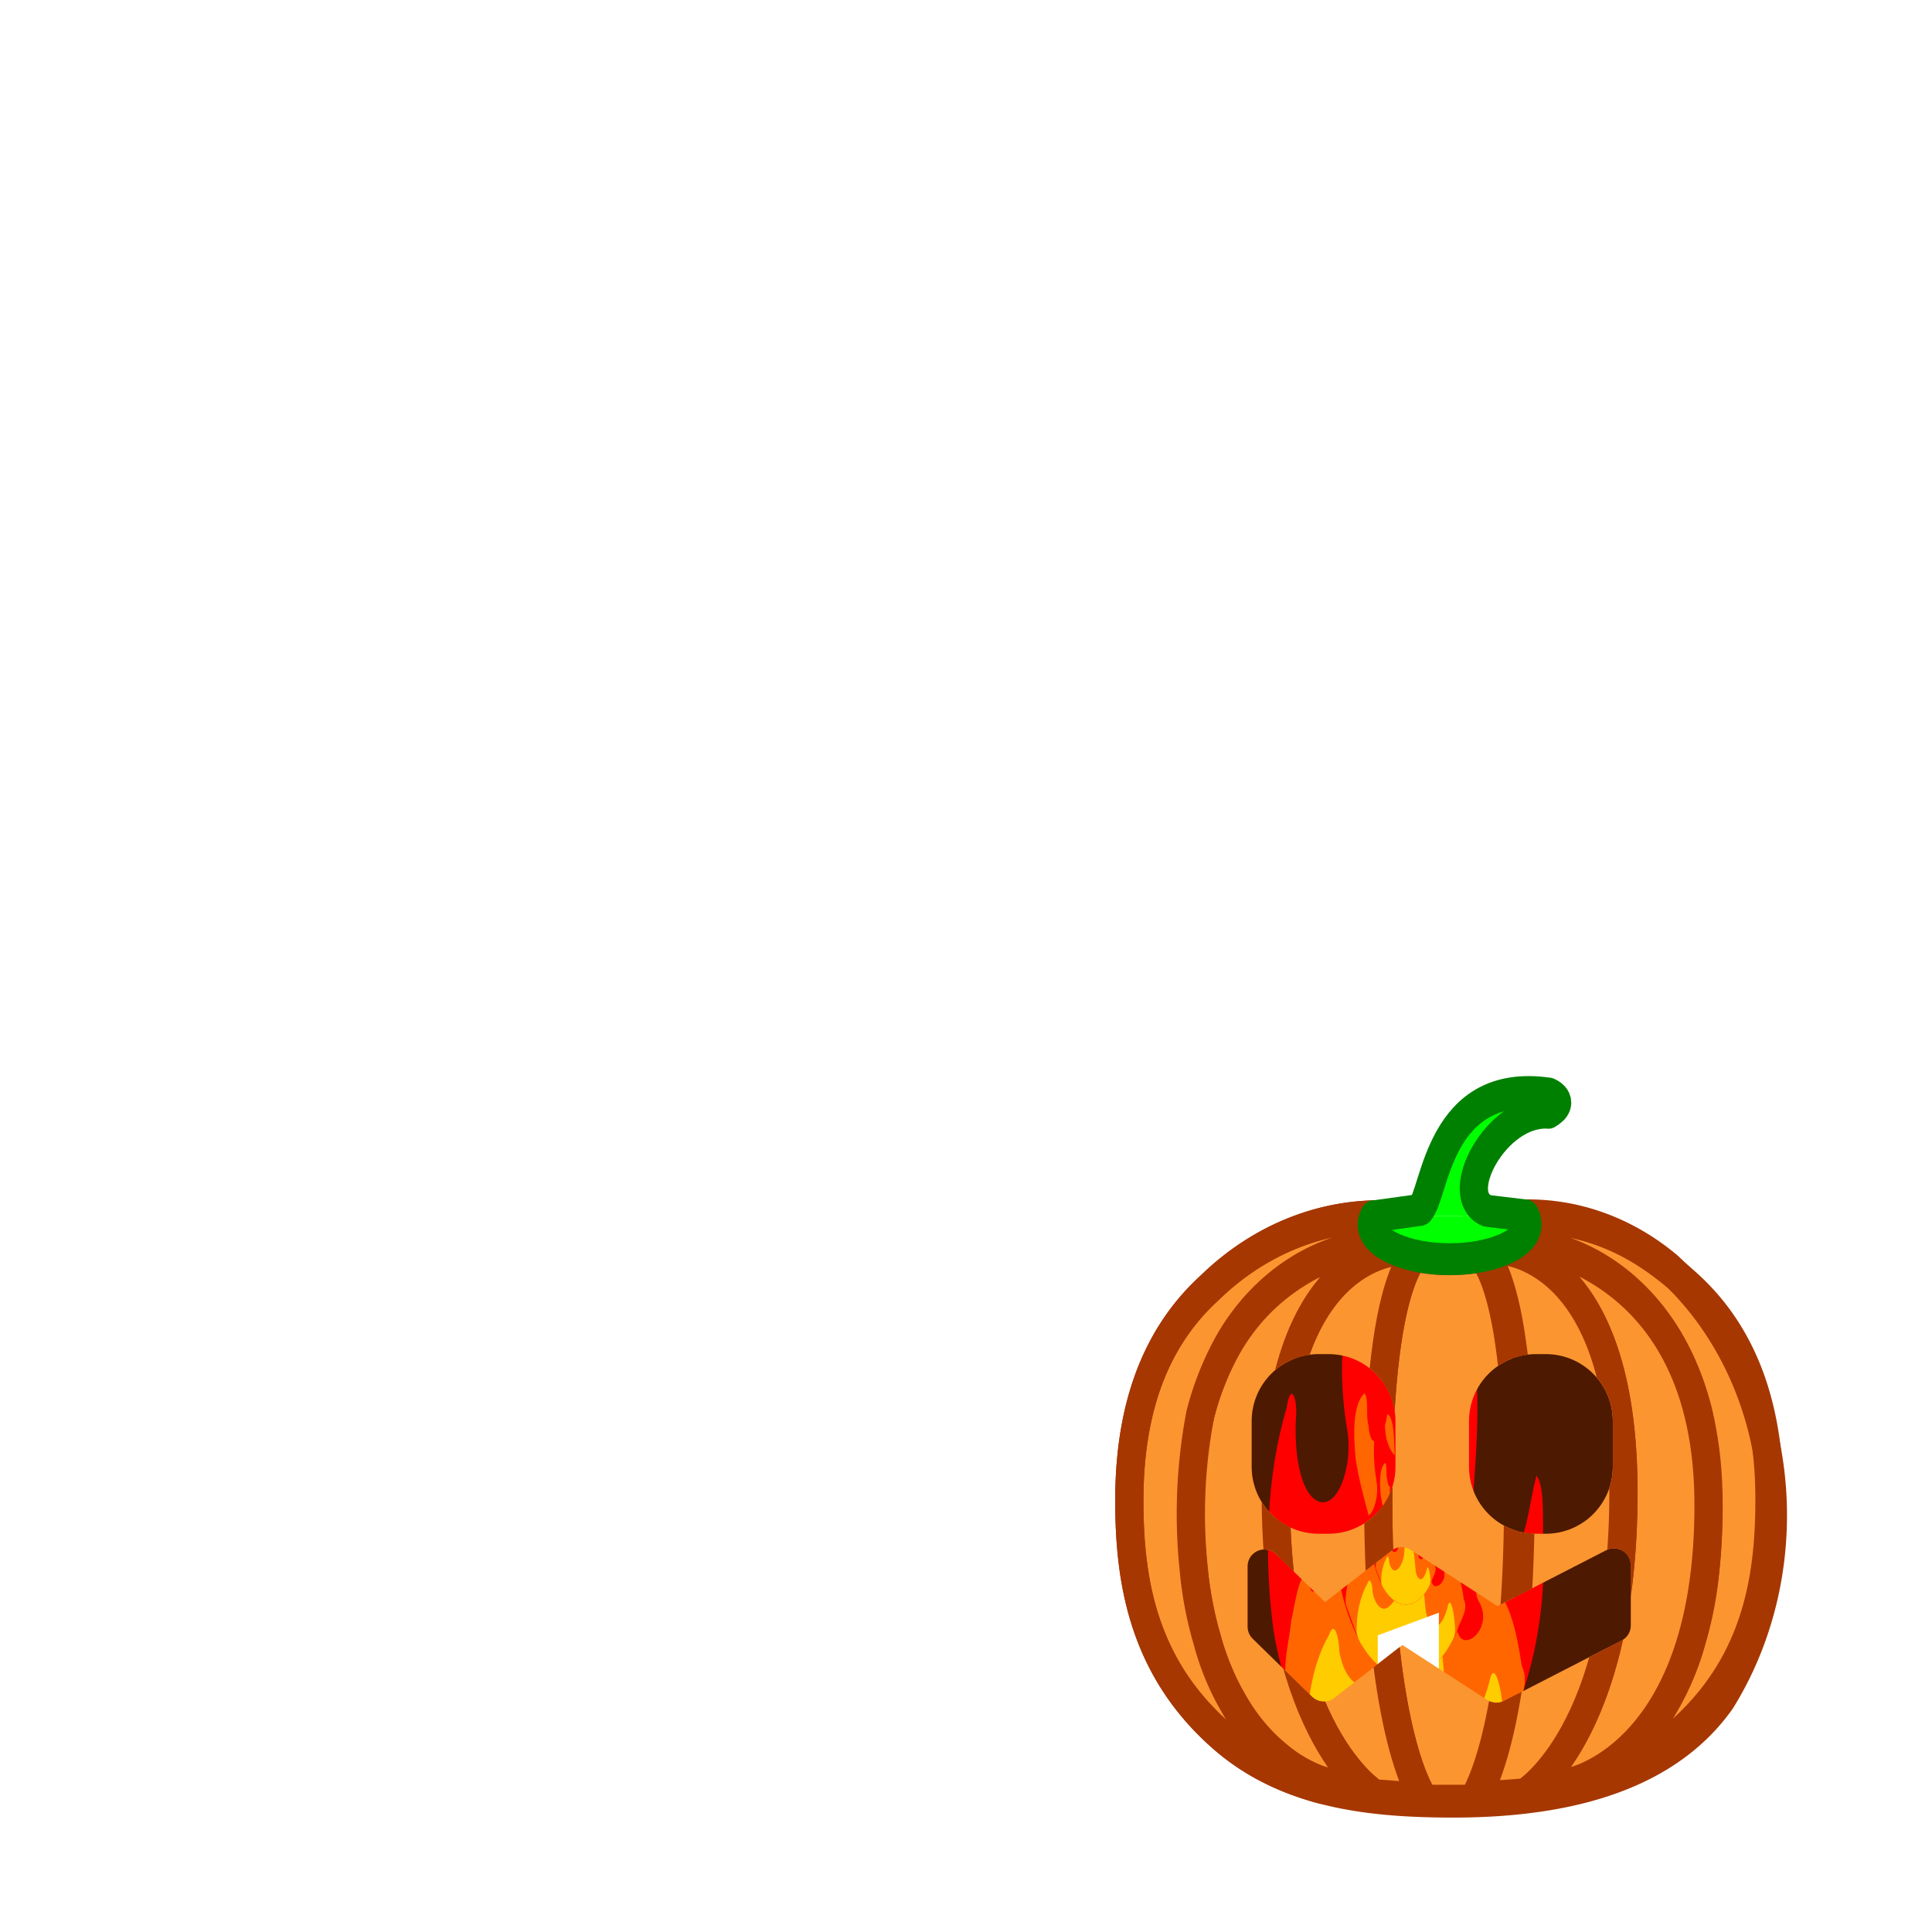 <?xml version="1.0" encoding="UTF-8" standalone="no"?>
<svg
   viewBox="0 0 2048 2048"
   version="1.1"
   id="svg954"
   sodipodi:docname="front_neopumpkin.svg"
   inkscape:version="1.3.2 (091e20e, 2023-11-25, custom)"
   inkscape:export-filename="..\png\neopumpkin_wink.png"
   inkscape:export-xdpi="96"
   inkscape:export-ydpi="96"
   xml:space="preserve"
   xmlns:inkscape="http://www.inkscape.org/namespaces/inkscape"
   xmlns:sodipodi="http://sodipodi.sourceforge.net/DTD/sodipodi-0.dtd"
   xmlns="http://www.w3.org/2000/svg"
   xmlns:svg="http://www.w3.org/2000/svg"
   xmlns:rdf="http://www.w3.org/1999/02/22-rdf-syntax-ns#"
   xmlns:cc="http://creativecommons.org/ns#"
   xmlns:dc="http://purl.org/dc/elements/1.1/"><sodipodi:namedview
     pagecolor="#ffffff"
     bordercolor="#666666"
     borderopacity="1"
     objecttolerance="10"
     gridtolerance="10"
     guidetolerance="10"
     inkscape:pageopacity="0"
     inkscape:pageshadow="2"
     inkscape:window-width="1920"
     inkscape:window-height="1001"
     id="namedview956"
     showgrid="false"
     inkscape:zoom="0.26205764"
     inkscape:cx="1150.5102"
     inkscape:cy="898.65726"
     inkscape:window-x="-9"
     inkscape:window-y="-9"
     inkscape:window-maximized="1"
     inkscape:current-layer="svg954"
     inkscape:showpageshadow="2"
     inkscape:pagecheckerboard="0"
     inkscape:deskcolor="#d1d1d1" /><defs
     id="defs917"><inkscape:path-effect
       effect="powerclip"
       id="path-effect3"
       is_visible="true"
       lpeversion="1"
       inverse="true"
       flatten="false"
       hide_clip="false"
       message="Use fill-rule evenodd on &lt;b&gt;fill and stroke&lt;/b&gt; dialog if no flatten result after convert clip to paths." /><inkscape:path-effect
       effect="powermask"
       id="path-effect63"
       is_visible="true"
       lpeversion="1"
       uri="#mask-powermask-path-effect63"
       invert="false"
       hide_mask="false"
       background="true"
       background_color="#ffffffff" /><inkscape:path-effect
       effect="powerclip"
       id="path-effect61"
       is_visible="true"
       lpeversion="1"
       inverse="true"
       flatten="false"
       hide_clip="false"
       message="Use fill-rule evenodd on &lt;b&gt;fill and stroke&lt;/b&gt; dialog if no flatten result after convert clip to paths." /><inkscape:path-effect
       effect="powermask"
       id="path-effect994"
       is_visible="true"
       lpeversion="1"
       uri="#mask-powermask-path-effect994"
       invert="false"
       hide_mask="false"
       background="true"
       background_color="#ffffffff" /><filter
       inkscape:collect="always"
       style="color-interpolation-filters:sRGB"
       id="filter75"
       x="-1.046"
       y="-0.498"
       width="3.092"
       height="1.997"><feGaussianBlur
         inkscape:collect="always"
         stdDeviation="79.612"
         id="feGaussianBlur75" /></filter><filter
       inkscape:collect="always"
       style="color-interpolation-filters:sRGB"
       id="filter78"
       x="-0.465"
       y="-0.221"
       width="1.93"
       height="1.443"><feGaussianBlur
         inkscape:collect="always"
         stdDeviation="35.383"
         id="feGaussianBlur78" /></filter><clipPath
       clipPathUnits="userSpaceOnUse"
       id="clipPath79"><path
         fill="#a63701"
         stroke="#a63701"
         stroke-linecap="round"
         stroke-linejoin="round"
         stroke-width="70"
         d="m 1203,541 a 193,77 0 0 1 6,20 193,77 0 0 1 -193,76 193,77 0 0 1 -193,-76 193,77 0 0 1 6,-18 646,646 0 0 0 -407,156 c -152,122 -200,292 -200,467 0,175 33,368 235,521 156,117 355,139 568,139 253,0 522,-46 665,-225 A 699,699 0 0 0 1559,656 584,584 0 0 0 1203,541 Z"
         paint-order="markers fill stroke"
         style="font-variation-settings:'wght' 400"
         id="path80" /></clipPath><clipPath
       clipPathUnits="userSpaceOnUse"
       id="clipPath1"><g
         id="g3"
         style="display:none"><path
           id="path1"
           style="color:#000000;fill:#000000;stroke-linecap:round;stroke-linejoin:round;-inkscape-stroke:none"
           d="m 894.979,1266.016 a 44.584,44.584 0 0 0 -34.592,8.775 L 685.078,1410.932 555.518,1284.139 A 44.584,44.584 0 0 0 479.758,1316 v 160 a 44.584,44.584 0 0 0 13.398,31.861 l 157.363,154 a 44.584,44.584 0 0 0 58.521,3.348 l 181.016,-140.574 224.879,145.773 a 44.584,44.584 0 0 0 44.617,2.246 l 311.478,-160 A 44.584,44.584 0 0 0 1495.242,1473 v -160 a 44.584,44.584 0 0 0 -64.949,-39.654 l -288.52,148.207 -229.795,-148.961 a 44.584,44.584 0 0 0 -17,-6.576 z" /><rect
           width="381.15"
           height="476.1"
           x="490.475"
           y="753.65"
           class="eye"
           ry="178.05"
           id="rect2"
           style="stroke-width:1.5" /><rect
           width="381.15"
           height="476.1"
           x="1066.475"
           y="753.65"
           class="eye"
           ry="178.05"
           id="rect3"
           style="stroke-width:1.5" /></g><path
         id="lpe_path-effect3"
         style="display:block"
         class="powerclip"
         d="M 123.965,12.228 H 1914.833 V 1986.8 H 123.965 Z M 894.979,1266.016 a 44.584,44.584 0 0 0 -34.592,8.775 L 685.078,1410.932 555.518,1284.139 A 44.584,44.584 0 0 0 479.758,1316 v 160 a 44.584,44.584 0 0 0 13.398,31.861 l 157.363,154 a 44.584,44.584 0 0 0 58.521,3.348 l 181.016,-140.574 224.879,145.773 a 44.584,44.584 0 0 0 44.617,2.246 l 311.478,-160 A 44.584,44.584 0 0 0 1495.242,1473 v -160 a 44.584,44.584 0 0 0 -64.949,-39.654 l -288.52,148.207 -229.795,-148.961 a 44.584,44.584 0 0 0 -17,-6.576 z M 668.525,753.65 c -98.64,0 -178.05,79.41 -178.05,178.05 V 1051.7 c 0,98.64 79.41,178.05 178.05,178.05 h 25.05 c 98.64,0 178.05,-79.41 178.05,-178.05 V 931.7 c 0,-98.64 -79.41,-178.05 -178.05,-178.05 z m 576,0 c -98.64,0 -178.05,79.41 -178.05,178.05 V 1051.7 c 0,98.64 79.41,178.05 178.05,178.05 h 25.05 c 98.64,0 178.05,-79.41 178.05,-178.05 V 931.7 c 0,-98.64 -79.41,-178.05 -178.05,-178.05 z" /></clipPath></defs><g
     id="back"
     transform="matrix(0.4,0,0,0.4,1130.609,1133.942)"><path
       fill="#a63701"
       stroke="#a63701"
       stroke-linecap="round"
       stroke-linejoin="round"
       stroke-width="70"
       d="m 1203,541 a 193,77 0 0 1 6,20 193,77 0 0 1 -193,76 193,77 0 0 1 -193,-76 193,77 0 0 1 6,-18 646,646 0 0 0 -407,156 c -152,122 -200,292 -200,467 0,175 33,368 235,521 156,117 355,139 568,139 253,0 522,-46 665,-225 A 699,699 0 0 0 1559,656 584,584 0 0 0 1203,541 Z"
       paint-order="markers fill stroke"
       style="font-variation-settings:'wght' 400;fill:#4d1900;fill-opacity:1"
       id="path919" /><g
       id="g79"
       clip-path="url(#clipPath79)"><g
         id="g78"
         transform="matrix(4,0,0,4,-2697.191,-3677.131)"
         style="filter:url(#filter78)"><path
           id="path76"
           style="display:inline;fill:#ff0000;stroke-width:0.524"
           d="m 911.707,1033.973 c 3.541,25.684 8.76,57.33 -1.022,80.269 -9.21,23.442 -28.456,16.839 -35.704,-7.451 -4.939,-11.232 -2.757,-39.399 -7.785,-43.103 -12.729,24.146 -12.199,63.614 -6.94,94.494 3.968,24.259 -6.559,53.18 -19.788,46.799 -11.86,-5.943 -15.375,-33.178 -14.212,-54.537 1.326,-13.316 -3.553,-25.47 -6.219,-6.889 -13.19,43.759 -15.248,98.313 -8.667,146.971 2.373,14.598 6.518,32.068 12.839,48.28 14.542,41.217 37.39,70.758 62.671,76.997 32.493,8.982 67.131,-19.255 85.824,-73.503 11.975,-29.93 18.826,-67.98 17.528,-106.433 -0.838,-14.503 1.293,-40.99 -4.638,-47.573 -5.135,18.986 -6.331,44.511 -17.779,54.767 -12.051,17.263 -28.133,-7.715 -24.682,-35.245 3.089,-40.485 7.117,-85.619 -3.54,-123.249 -6.568,-21.86 -16.838,-38.303 -27.887,-50.594 z m 74.727,151.035 0.137,0.211 z m 0.381,0.607 0.201,0.637 z m 0.738,2.447 0.119,0.662 z m 1.215,8.809 c 0.16,2.165 0.102,1.389 0,0 z m -180.49,59.791 c 0.142,2.864 0.244,4.9 0,0 z m 0.52,10.299 c 0.844,10.627 1.877,18.936 0.262,3.599 -0.103,-1.195 -0.175,-2.4 -0.262,-3.599 z m 179.391,14.096 -0.627,4.271 z m -177.064,6.947 c 0.485,3.3 0.337,2.295 0,0 z m 175.926,0.691 c -0.464,2.743 -0.669,3.954 0,0 z m -171.348,22.965 0.248,0.924 z m 0.912,3.158 c 0.65,1.775 0.424,1.159 0,0 z m 0.926,2.404 0.166,0.277 z m 0.357,0.564 0.354,0.234 z m 36.115,75.709 c 1.445,1.653 1.16,1.327 0,0 z" /><path
           id="path77"
           style="fill:#ff6600;stroke-width:0.524"
           d="m 871.656,1133.705 c -8.085,7.401 -7.261,28.368 -5.855,42.94 3.788,26.785 14.058,48.98 15.682,77.102 0.544,17.493 -11.733,31.926 -18.75,20.663 -6.135,-15.918 -2.296,-36.686 -2.875,-54.723 -7.409,2.168 -10.839,21.111 -15.515,31.876 -2.533,8.303 -8.017,22.996 -9.635,4.794 -5.654,-9.074 -9.387,18.864 -11.607,28.177 -1.107,12.004 -5.182,27.134 -3.492,37.208 5.93,15.681 11.328,32.292 17.653,47.279 5.6,10.678 12.003,19.61 18.865,26.776 3.763,4.473 13.68,12.792 20.48,16.024 32.311,16.464 69.518,-4.446 90.791,-56.617 4.182,-13.811 15.059,-26.611 8.467,-40.965 -3.116,-21.231 -8.211,-45.677 -19.906,-52.551 -5.005,-6.798 -15.126,-0.588 -7.688,11.329 7.123,14.463 -6.125,28.483 -12.63,22.998 -7.355,-8.87 -1.574,-30.365 -1.316,-43.873 2.12,-26.028 5.741,-55.59 -1.653,-79.574 -1.384,-8.547 -14.247,-24.195 -9.059,-6.259 3.637,13.764 8.439,30.892 4.423,46.344 -8.261,17.02 -15.38,-11.928 -14.81,-26.721 0.894,-11.805 -4.104,-20.383 -6.478,-5.71 -1.734,15.919 -13.035,28.486 -14.031,4.428 -2.148,-11.151 0.096,-34.324 -5.985,-37.341 -1.146,13.036 -10.616,29.194 -12.421,7.515 -1.913,-6 0.422,-17.651 -2.651,-21.122 z m 23.01,99.311 c 0.174,-0.021 -0.28,0.107 0,0 z m -60.785,119.832 -0.039,1.535 z m 20.131,40.648 0.979,1.119 z m 4.271,4.488 c 2.977,2.876 2.977,2.876 0,0 z m 9.359,8.141 0.271,0.199 z" /><path
           d="m 895.302,1232.967 c -4.054,6.366 0.834,22.498 0.113,32.717 1.174,26.745 -8.512,53.197 -21.365,60.341 -7.982,4.668 -16.713,-6.247 -19.046,-21.594 -0.022,-7.549 -3.163,-21.837 -6.927,-10.414 -9.525,16.177 -15.198,41.561 -13.985,66.476 3.019,11.247 8.993,18.187 13.961,25.784 18.482,24.709 41.496,35.889 63.581,29.255 19.227,-5.312 38.019,-22.26 51.338,-50.79 2.839,-8.426 0.795,-19.374 -0.242,-28.435 -0.91,-7.929 -5.263,-27.011 -8.363,-11.331 -3.193,12.438 -8.919,24.633 -16.258,25.771 -6.239,-1.867 -11.775,-11.053 -12.924,-23.697 -2.526,-21.814 -2.682,-45.93 -9.788,-64.502 -4.891,-12.554 -11.18,-23.993 -18.845,-29.183 z"
           style="display:inline;fill:#ffcc00;stroke-width:0.524"
           id="path78" /></g><g
         id="g75"
         transform="matrix(2,0,0,2,-899.064,-1225.71)"
         style="filter:url(#filter75)"><path
           id="path73"
           style="display:inline;fill:#ff0000;stroke-width:0.524"
           d="m 911.707,1033.973 c 3.541,25.684 8.76,57.33 -1.022,80.269 -9.21,23.442 -28.456,16.839 -35.704,-7.451 -4.939,-11.232 -2.757,-39.399 -7.785,-43.103 -12.729,24.146 -12.199,63.614 -6.94,94.494 3.968,24.259 -6.559,53.18 -19.788,46.799 -11.86,-5.943 -15.375,-33.178 -14.212,-54.537 1.326,-13.316 -3.553,-25.47 -6.219,-6.889 -13.19,43.759 -15.248,98.313 -8.667,146.971 2.373,14.598 6.518,32.068 12.839,48.28 14.542,41.217 37.39,70.758 62.671,76.997 32.493,8.982 67.131,-19.255 85.824,-73.503 11.975,-29.93 18.826,-67.98 17.528,-106.433 -0.838,-14.503 1.293,-40.99 -4.638,-47.573 -5.135,18.986 -6.331,44.511 -17.779,54.767 -12.051,17.263 -28.133,-7.715 -24.682,-35.245 3.089,-40.485 7.117,-85.619 -3.54,-123.249 -6.568,-21.86 -16.838,-38.303 -27.887,-50.594 z m 74.727,151.035 0.137,0.211 z m 0.381,0.607 0.201,0.637 z m 0.738,2.447 0.119,0.662 z m 1.215,8.809 c 0.16,2.165 0.102,1.389 0,0 z m -180.49,59.791 c 0.142,2.864 0.244,4.9 0,0 z m 0.52,10.299 c 0.844,10.627 1.877,18.936 0.262,3.599 -0.103,-1.195 -0.175,-2.4 -0.262,-3.599 z m 179.391,14.096 -0.627,4.271 z m -177.064,6.947 c 0.485,3.3 0.337,2.295 0,0 z m 175.926,0.691 c -0.464,2.743 -0.669,3.954 0,0 z m -171.348,22.965 0.248,0.924 z m 0.912,3.158 c 0.65,1.775 0.424,1.159 0,0 z m 0.926,2.404 0.166,0.277 z m 0.357,0.564 0.354,0.234 z m 36.115,75.709 c 1.445,1.653 1.16,1.327 0,0 z" /><path
           id="path74"
           style="fill:#ff6600;stroke-width:0.524"
           d="m 871.656,1133.705 c -8.085,7.401 -7.261,28.368 -5.855,42.94 3.788,26.785 14.058,48.98 15.682,77.102 0.544,17.493 -11.733,31.926 -18.75,20.663 -6.135,-15.918 -2.296,-36.686 -2.875,-54.723 -7.409,2.168 -10.839,21.111 -15.515,31.876 -2.533,8.303 -8.017,22.996 -9.635,4.794 -5.654,-9.074 -9.387,18.864 -11.607,28.177 -1.107,12.004 -5.182,27.134 -3.492,37.208 5.93,15.681 11.328,32.292 17.653,47.279 5.6,10.678 12.003,19.61 18.865,26.776 3.763,4.473 13.68,12.792 20.48,16.024 32.311,16.464 69.518,-4.446 90.791,-56.617 4.182,-13.811 15.059,-26.611 8.467,-40.965 -3.116,-21.231 -8.211,-45.677 -19.906,-52.551 -5.005,-6.798 -15.126,-0.588 -7.688,11.329 7.123,14.463 -6.125,28.483 -12.63,22.998 -7.355,-8.87 -1.574,-30.365 -1.316,-43.873 2.12,-26.028 5.741,-55.59 -1.653,-79.574 -1.384,-8.547 -14.247,-24.195 -9.059,-6.259 3.637,13.764 8.439,30.892 4.423,46.344 -8.261,17.02 -15.38,-11.928 -14.81,-26.721 0.894,-11.805 -4.104,-20.383 -6.478,-5.71 -1.734,15.919 -13.035,28.486 -14.031,4.428 -2.148,-11.151 0.096,-34.324 -5.985,-37.341 -1.146,13.036 -10.616,29.194 -12.421,7.515 -1.913,-6 0.422,-17.651 -2.651,-21.122 z m 23.01,99.311 c 0.174,-0.021 -0.28,0.107 0,0 z m -60.785,119.832 -0.039,1.535 z m 20.131,40.648 0.979,1.119 z m 4.271,4.488 c 2.977,2.876 2.977,2.876 0,0 z m 9.359,8.141 0.271,0.199 z" /><path
           d="m 895.302,1232.967 c -4.054,6.366 0.834,22.498 0.113,32.717 1.174,26.745 -8.512,53.197 -21.365,60.341 -7.982,4.668 -16.713,-6.247 -19.046,-21.594 -0.022,-7.549 -3.163,-21.837 -6.927,-10.414 -9.525,16.177 -15.198,41.561 -13.985,66.476 3.019,11.247 8.993,18.187 13.961,25.784 18.482,24.709 41.496,35.889 63.581,29.255 19.227,-5.312 38.019,-22.26 51.338,-50.79 2.839,-8.426 0.795,-19.374 -0.242,-28.435 -0.91,-7.929 -5.263,-27.011 -8.363,-11.331 -3.193,12.438 -8.919,24.633 -16.258,25.771 -6.239,-1.867 -11.775,-11.053 -12.924,-23.697 -2.526,-21.814 -2.682,-45.93 -9.788,-64.502 -4.891,-12.554 -11.18,-23.993 -18.845,-29.183 z"
           style="display:inline;fill:#ffcc00;stroke-width:0.524"
           id="path75" /></g><g
         id="g73"><path
           id="path68"
           style="display:inline;fill:#ff0000;stroke-width:0.524"
           d="m 911.707,1033.973 c 3.541,25.684 8.76,57.33 -1.022,80.269 -9.21,23.442 -28.456,16.839 -35.704,-7.451 -4.939,-11.232 -2.757,-39.399 -7.785,-43.103 -12.729,24.146 -12.199,63.614 -6.94,94.494 3.968,24.259 -6.559,53.18 -19.788,46.799 -11.86,-5.943 -15.375,-33.178 -14.212,-54.537 1.326,-13.316 -3.553,-25.47 -6.219,-6.889 -13.19,43.759 -15.248,98.313 -8.667,146.971 2.373,14.598 6.518,32.068 12.839,48.28 14.542,41.217 37.39,70.758 62.671,76.997 32.493,8.982 67.131,-19.255 85.824,-73.503 11.975,-29.93 18.826,-67.98 17.528,-106.433 -0.838,-14.503 1.293,-40.99 -4.638,-47.573 -5.135,18.986 -6.331,44.511 -17.779,54.767 -12.051,17.263 -28.133,-7.715 -24.682,-35.245 3.089,-40.485 7.117,-85.619 -3.54,-123.249 -6.568,-21.86 -16.838,-38.303 -27.887,-50.594 z m 74.727,151.035 0.137,0.211 z m 0.381,0.607 0.201,0.637 z m 0.738,2.447 0.119,0.662 z m 1.215,8.809 c 0.16,2.165 0.102,1.389 0,0 z m -180.49,59.791 c 0.142,2.864 0.244,4.9 0,0 z m 0.52,10.299 c 0.844,10.627 1.877,18.936 0.262,3.599 -0.103,-1.195 -0.175,-2.4 -0.262,-3.599 z m 179.391,14.096 -0.627,4.271 z m -177.064,6.947 c 0.485,3.3 0.337,2.295 0,0 z m 175.926,0.691 c -0.464,2.743 -0.669,3.954 0,0 z m -171.348,22.965 0.248,0.924 z m 0.912,3.158 c 0.65,1.775 0.424,1.159 0,0 z m 0.926,2.404 0.166,0.277 z m 0.357,0.564 0.354,0.234 z m 36.115,75.709 c 1.445,1.653 1.16,1.327 0,0 z" /><path
           id="path69"
           style="fill:#ff6600;stroke-width:0.524"
           d="m 871.656,1133.705 c -8.085,7.401 -7.261,28.368 -5.855,42.94 3.788,26.785 14.058,48.98 15.682,77.102 0.544,17.493 -11.733,31.926 -18.75,20.663 -6.135,-15.918 -2.296,-36.686 -2.875,-54.723 -7.409,2.168 -10.839,21.111 -15.515,31.876 -2.533,8.303 -8.017,22.996 -9.635,4.794 -5.654,-9.074 -9.387,18.864 -11.607,28.177 -1.107,12.004 -5.182,27.134 -3.492,37.208 5.93,15.681 11.328,32.292 17.653,47.279 5.6,10.678 12.003,19.61 18.865,26.776 3.763,4.473 13.68,12.792 20.48,16.024 32.311,16.464 69.518,-4.446 90.791,-56.617 4.182,-13.811 15.059,-26.611 8.467,-40.965 -3.116,-21.231 -8.211,-45.677 -19.906,-52.551 -5.005,-6.798 -15.126,-0.588 -7.688,11.329 7.123,14.463 -6.125,28.483 -12.63,22.998 -7.355,-8.87 -1.574,-30.365 -1.316,-43.873 2.12,-26.028 5.741,-55.59 -1.653,-79.574 -1.384,-8.547 -14.247,-24.195 -9.059,-6.259 3.637,13.764 8.439,30.892 4.423,46.344 -8.261,17.02 -15.38,-11.928 -14.81,-26.721 0.894,-11.805 -4.104,-20.383 -6.478,-5.71 -1.734,15.919 -13.035,28.486 -14.031,4.428 -2.148,-11.151 0.096,-34.324 -5.985,-37.341 -1.146,13.036 -10.616,29.194 -12.421,7.515 -1.913,-6 0.422,-17.651 -2.651,-21.122 z m 23.01,99.311 c 0.174,-0.021 -0.28,0.107 0,0 z m -60.785,119.832 -0.039,1.535 z m 20.131,40.648 0.979,1.119 z m 4.271,4.488 c 2.977,2.876 2.977,2.876 0,0 z m 9.359,8.141 0.271,0.199 z" /><path
           d="m 895.302,1232.967 c -4.054,6.366 0.834,22.498 0.113,32.717 1.174,26.745 -8.512,53.197 -21.365,60.341 -7.982,4.668 -16.713,-6.247 -19.046,-21.594 -0.022,-7.549 -3.163,-21.837 -6.927,-10.414 -9.525,16.177 -15.198,41.561 -13.985,66.476 3.019,11.247 8.993,18.187 13.961,25.784 18.482,24.709 41.496,35.889 63.581,29.255 19.227,-5.312 38.019,-22.26 51.338,-50.79 2.839,-8.426 0.795,-19.374 -0.242,-28.435 -0.91,-7.929 -5.263,-27.011 -8.363,-11.331 -3.193,12.438 -8.919,24.633 -16.258,25.771 -6.239,-1.867 -11.775,-11.053 -12.924,-23.697 -2.526,-21.814 -2.682,-45.93 -9.788,-64.502 -4.891,-12.554 -11.18,-23.993 -18.845,-29.183 z"
           style="display:inline;fill:#ffcc00;stroke-width:0.524"
           id="path67" /></g></g><path
       fill="#ffffff"
       d="m 824.672,1498.966 162,-60 v 407 h -162 z"
       paint-order="markers stroke fill"
       id="path921" /></g><g
     id="pumpkin"
     stroke-linecap="round"
     stroke-linejoin="round"
     stroke-width="70"
     mask="none"
     clip-path="url(#clipPath1)"
     style="display:inline"
     inkscape:path-effect="#path-effect3"
     transform="matrix(0.4,0,0,0.4,1130.609,1133.942)"><path
       fill="#fb9530"
       stroke="#a63701"
       d="m 1187,594 a 193,77 0 0 0 21,-35 193,77 0 0 0 -5,-18 c 164,11 273,48 407,156 151,122 199,292 199,467 0,175 -33,369 -235,521 -72,55 -154,89 -242,109 l -11,-9 4,-1 a 195,195 0 0 0 27,-9 332,332 0 0 0 91,-50 415,415 0 0 0 108,-117 520,520 0 0 0 66,-139 719,719 0 0 0 33,-152 1027,1027 0 0 0 -17,-341 604,604 0 0 0 -74,-162 483,483 0 0 0 -259,-192 572,572 0 0 0 -103,-23 l -6,-1 z"
       paint-order="markers fill stroke"
       style="font-variation-settings:'wght' 400"
       transform="matrix(1.069,0,0,1.209,-71,-268)"
       id="path926"
       inkscape:original-d="m 1187,594 a 193,77 0 0 0 21,-35 193,77 0 0 0 -5,-18 c 164,11 273,48 407,156 151,122 199,292 199,467 0,175 -33,369 -235,521 -72,55 -154,89 -242,109 l -11,-9 4,-1 a 195,195 0 0 0 27,-9 332,332 0 0 0 91,-50 415,415 0 0 0 108,-117 520,520 0 0 0 66,-139 719,719 0 0 0 33,-152 1027,1027 0 0 0 -17,-341 604,604 0 0 0 -74,-162 483,483 0 0 0 -259,-192 572,572 0 0 0 -103,-23 l -6,-1 z" /><path
       fill="#fb9530"
       stroke="#a63701"
       d="m 1191,598 c 0,0 467,34 467,578 0,545 -337,609 -337,609 l -119,25 c 0,0 245,-132 245,-662 0,-531 -307,-534 -307,-534"
       transform="matrix(1.069,0,0,1.209,-71,-268)"
       id="path928"
       inkscape:original-d="m 1191,598 c 0,0 467,34 467,578 0,545 -337,609 -337,609 l -119,25 c 0,0 245,-132 245,-662 0,-531 -307,-534 -307,-534" /><path
       fill="#fb9530"
       stroke="#a63701"
       d="m 1080,1818 c 0,0 112,-132 112,-662 0,-531 -112,-546 -112,-546 l 60,4 c 0,0 307,3 307,534 0,530 -245,662 -245,662 z"
       transform="matrix(1.069,0,0,1.209,-71,-268)"
       id="path930"
       inkscape:original-d="m 1080,1818 c 0,0 112,-132 112,-662 0,-531 -112,-546 -112,-546 l 60,4 c 0,0 307,3 307,534 0,530 -245,662 -245,662 z" /><path
       fill="#fb9530"
       stroke="#a63701"
       d="m 1073,1824 c 0,0 113,-136 113,-666 0,-531 -113,-546 -113,-546 H 952 c 0,0 -113,15 -113,546 0,530 113,666 113,666 z"
       transform="matrix(1.069,0,0,1.209,-71,-268)"
       id="path932"
       inkscape:original-d="m 1073,1824 c 0,0 113,-136 113,-666 0,-531 -113,-546 -113,-546 H 952 c 0,0 -113,15 -113,546 0,530 113,666 113,666 z" /><path
       fill="#fb9530"
       stroke="#a63701"
       d="m 952,1820 c 0,0 -113,-132 -113,-662 0,-531 113,-546 113,-546 l -61,4 c 0,0 -306,3 -306,534 0,530 245,662 245,662 z"
       transform="matrix(1.069,0,0,1.209,-71,-268)"
       id="path934"
       inkscape:original-d="m 952,1820 c 0,0 -113,-132 -113,-662 0,-531 113,-546 113,-546 l -61,4 c 0,0 -306,3 -306,534 0,530 245,662 245,662 z" /><path
       fill="#fb9530"
       stroke="#a63701"
       d="m 840,600 c 0,0 -467,33 -467,578 0,545 337,608 337,608 l 120,26 c 0,0 -245,-132 -245,-662 0,-531 306,-534 306,-534"
       transform="matrix(1.069,0,0,1.209,-71,-268)"
       id="path936"
       inkscape:original-d="m 840,600 c 0,0 -467,33 -467,578 0,545 337,608 337,608 l 120,26 c 0,0 -245,-132 -245,-662 0,-531 306,-534 306,-534" /><path
       fill="#fb9530"
       stroke="#a63701"
       d="m 844,595 a 193,77 0 0 1 -21,-34 193,77 0 0 1 6,-18 646,646 0 0 0 -407,156 c -152,122 -200,292 -200,467 0,175 33,368 235,521 73,55 155,88 243,109 l 10,-9 -3,-1 a 195,195 0 0 1 -28,-9 332,332 0 0 1 -90,-50 415,415 0 0 1 -109,-117 520,520 0 0 1 -65,-139 719,719 0 0 1 -33,-152 1027,1027 0 0 1 16,-342 605,605 0 0 1 74,-161 483,483 0 0 1 260,-192 572,572 0 0 1 103,-24 h 5 z"
       paint-order="markers fill stroke"
       style="font-variation-settings:'wght' 400"
       transform="matrix(1.069,0,0,1.209,-71,-268)"
       id="path938"
       inkscape:original-d="m 844,595 a 193,77 0 0 1 -21,-34 193,77 0 0 1 6,-18 646,646 0 0 0 -407,156 c -152,122 -200,292 -200,467 0,175 33,368 235,521 73,55 155,88 243,109 l 10,-9 -3,-1 a 195,195 0 0 1 -28,-9 332,332 0 0 1 -90,-50 415,415 0 0 1 -109,-117 520,520 0 0 1 -65,-139 719,719 0 0 1 -33,-152 1027,1027 0 0 1 16,-342 605,605 0 0 1 74,-161 483,483 0 0 1 260,-192 572,572 0 0 1 103,-24 h 5 z" /><path
       fill="none"
       stroke="#a63701"
       d="m 1203,541 a 193,77 0 0 1 6,20 193,77 0 0 1 -193,76 193,77 0 0 1 -193,-76 193,77 0 0 1 6,-18 646,646 0 0 0 -407,156 c -152,122 -200,292 -200,467 0,175 33,368 235,521 156,117 355,139 568,139 253,0 522,-46 665,-225 A 699,699 0 0 0 1559,656 584,584 0 0 0 1203,541 Z"
       paint-order="markers fill stroke"
       style="font-variation-settings:'wght' 400"
       transform="matrix(1.069,0,0,1.209,-71,-268)"
       id="path940"
       inkscape:original-d="m 1203,541 a 193,77 0 0 1 6,20 193,77 0 0 1 -193,76 193,77 0 0 1 -193,-76 193,77 0 0 1 6,-18 646,646 0 0 0 -407,156 c -152,122 -200,292 -200,467 0,175 33,368 235,521 156,117 355,139 568,139 253,0 522,-46 665,-225 A 699,699 0 0 0 1559,656 584,584 0 0 0 1203,541 Z" /><path
       fill="#00ff00"
       stroke="#008000"
       d="m 829,543 c -4,5 -6,12 -6,18 0,42 87,76 193,76 107,0 193,-34 193,-76 0,-7 -2,-14 -6,-20"
       paint-order="markers fill stroke"
       style="font-variation-settings:'wght' 400"
       transform="matrix(1.069,0,0,1.209,-71,-268)"
       id="path942"
       inkscape:original-d="m 829,543 c -4,5 -6,12 -6,18 0,42 87,76 193,76 107,0 193,-34 193,-76 0,-7 -2,-14 -6,-20" /><path
       fill="#0f0"
       stroke="#008000"
       d="m 1203,541 -94,-10 c -92,-34 25,-223 152,-215 48,-25 1,-42 1,-42 C 986,239 982,491 943,529 l -114,14"
       transform="matrix(1.069,0,0,1.209,-71,-268)"
       id="path944"
       style="fill:#00ff00;fill-opacity:1"
       inkscape:original-d="m 1203,541 -94,-10 c -92,-34 25,-223 152,-215 48,-25 1,-42 1,-42 C 986,239 982,491 943,529 l -114,14" /></g></svg>
